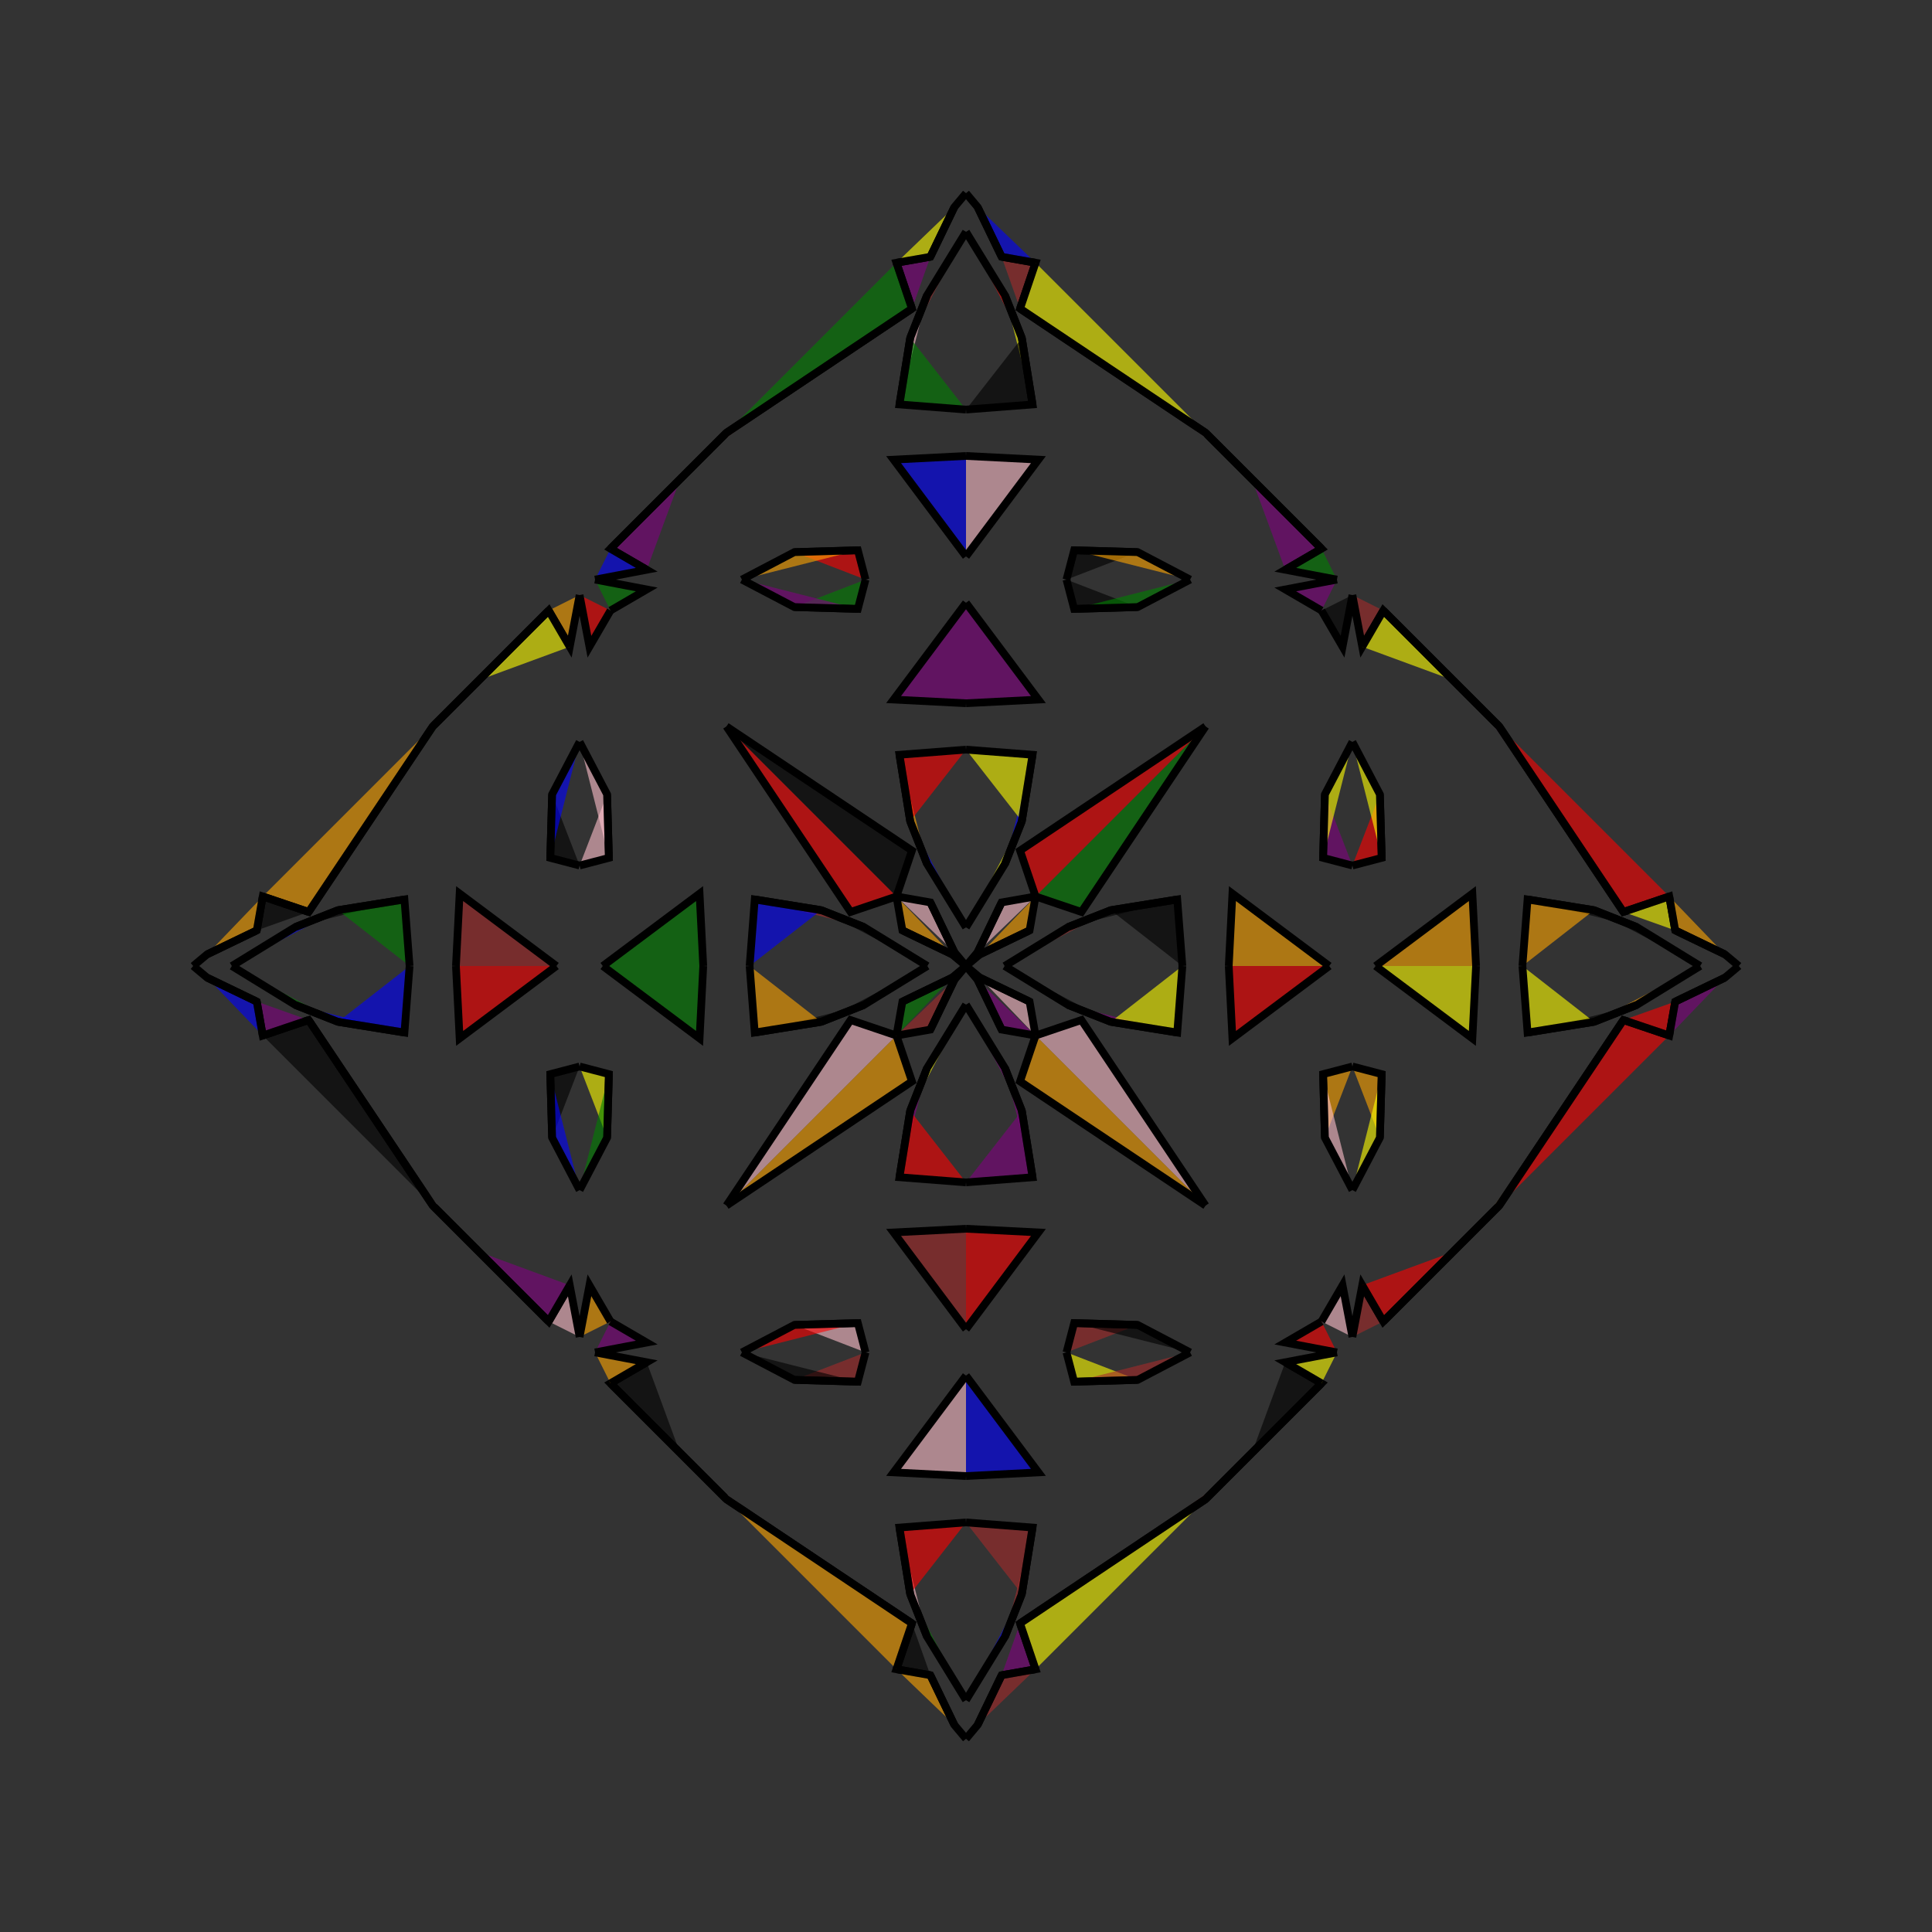 <?xml version="1.0" encoding="UTF-8"?>
<svg xmlns="http://www.w3.org/2000/svg" xmlns:xlink="http://www.w3.org/1999/xlink"
     width="250" height="250" viewBox="-125.0 -125.0 250 250">
<rect x="-125.0" y="-125.0" width="250" height="250" fill="#333333" stroke="none"/>
<defs>
</defs>
<path d="M5.0,-0.0 L13.228,-5.05 L18.736,-7.224" fill="brown" fill-opacity="0.6" stroke="black" stroke-width="1" />
<path d="M5.0,-0.0 L13.228,5.05 L18.736,7.224" fill="black" fill-opacity="0.6" stroke="black" stroke-width="1" />
<path d="M13.228,-5.05 L18.736,-7.224 L27.335,-8.611" fill="black" fill-opacity="0.6" stroke="black" stroke-width="1" />
<path d="M13.228,5.05 L18.736,7.224 L27.335,8.611" fill="purple" fill-opacity="0.6" stroke="black" stroke-width="1" />
<path d="M18.736,-7.224 L27.335,-8.611 L28.0,-0.0" fill="black" fill-opacity="0.6" stroke="black" stroke-width="1" />
<path d="M18.736,7.224 L27.335,8.611 L28.0,-0.0" fill="yellow" fill-opacity="0.6" stroke="black" stroke-width="1" />
<path d="M34.0,-0.0 L34.476,-9.369 L47.0,-0.0" fill="orange" fill-opacity="0.6" stroke="black" stroke-width="1" />
<path d="M34.0,-0.0 L34.476,9.369 L47.0,-0.0" fill="red" fill-opacity="0.6" stroke="black" stroke-width="1" />
<path d="M50.0,-13.0 L46.206,-13.993 L46.444,-22.216" fill="purple" fill-opacity="0.6" stroke="black" stroke-width="1" />
<path d="M50.0,13.0 L46.206,13.993 L46.444,22.216" fill="orange" fill-opacity="0.6" stroke="black" stroke-width="1" />
<path d="M46.206,-13.993 L46.444,-22.216 L50.0,-29.0" fill="yellow" fill-opacity="0.6" stroke="black" stroke-width="1" />
<path d="M46.206,13.993 L46.444,22.216 L50.0,29.0" fill="pink" fill-opacity="0.6" stroke="black" stroke-width="1" />
<path d="M50.0,-48.0 L48.727,-41.313 L46.0,-46.0" fill="black" fill-opacity="0.6" stroke="black" stroke-width="1" />
<path d="M50.0,48.0 L48.727,41.313 L46.0,46.0" fill="pink" fill-opacity="0.6" stroke="black" stroke-width="1" />
<path d="M41.313,51.273 L46.0,54.0 L37.0,63.0" fill="black" fill-opacity="0.6" stroke="black" stroke-width="1" />
<path d="M41.313,-51.273 L46.0,-54.0 L37.0,-63.0" fill="purple" fill-opacity="0.6" stroke="black" stroke-width="1" />
<path d="M46.0,54.0 L37.0,63.0 L33.0,67.0" fill="orange" fill-opacity="0.6" stroke="black" stroke-width="1" />
<path d="M46.0,-54.0 L37.0,-63.0 L33.0,-67.0" fill="yellow" fill-opacity="0.6" stroke="black" stroke-width="1" />
<path d="M37.0,63.0 L33.0,67.0 L31.0,69.0" fill="black" fill-opacity="0.6" stroke="black" stroke-width="1" />
<path d="M37.0,-63.0 L33.0,-67.0 L31.0,-69.0" fill="pink" fill-opacity="0.6" stroke="black" stroke-width="1" />
<path d="M33.0,67.0 L31.0,69.0 L6.993,85.065" fill="red" fill-opacity="0.6" stroke="black" stroke-width="1" />
<path d="M33.0,-67.0 L31.0,-69.0 L6.993,-85.065" fill="pink" fill-opacity="0.6" stroke="black" stroke-width="1" />
<path d="M31.0,-31.0 L14.935,-6.993 L9.0,-9.0" fill="green" fill-opacity="0.6" stroke="black" stroke-width="1" />
<path d="M31.0,31.0 L14.935,6.993 L9.0,9.0" fill="pink" fill-opacity="0.6" stroke="black" stroke-width="1" />
<path d="M6.993,85.065 L9.0,91.0 L4.609,91.772" fill="purple" fill-opacity="0.6" stroke="black" stroke-width="1" />
<path d="M6.993,-85.065 L9.0,-91.0 L4.609,-91.772" fill="brown" fill-opacity="0.6" stroke="black" stroke-width="1" />
<path d="M9.0,-9.0 L8.228,-4.609 L1.8,-1.508" fill="orange" fill-opacity="0.6" stroke="black" stroke-width="1" />
<path d="M9.0,9.0 L8.228,4.609 L1.8,1.508" fill="pink" fill-opacity="0.6" stroke="black" stroke-width="1" />
<path d="M8.228,-4.609 L1.8,-1.508 L0.0,-0.0" fill="blue" fill-opacity="0.6" stroke="black" stroke-width="1" />
<path d="M8.228,4.609 L1.8,1.508 L0.0,-0.0" fill="green" fill-opacity="0.6" stroke="black" stroke-width="1" />
<path d="M-5.0,-0.0 L-13.228,-5.05 L-18.736,-7.224" fill="black" fill-opacity="0.6" stroke="black" stroke-width="1" />
<path d="M-5.0,-0.0 L-13.228,5.05 L-18.736,7.224" fill="black" fill-opacity="0.6" stroke="black" stroke-width="1" />
<path d="M-13.228,-5.05 L-18.736,-7.224 L-27.335,-8.611" fill="brown" fill-opacity="0.6" stroke="black" stroke-width="1" />
<path d="M-13.228,5.05 L-18.736,7.224 L-27.335,8.611" fill="black" fill-opacity="0.6" stroke="black" stroke-width="1" />
<path d="M-18.736,-7.224 L-27.335,-8.611 L-28.0,-0.0" fill="blue" fill-opacity="0.6" stroke="black" stroke-width="1" />
<path d="M-18.736,7.224 L-27.335,8.611 L-28.0,-0.0" fill="orange" fill-opacity="0.6" stroke="black" stroke-width="1" />
<path d="M-34.0,-0.0 L-34.476,-9.369 L-47.0,-0.0" fill="green" fill-opacity="0.6" stroke="black" stroke-width="1" />
<path d="M-34.0,-0.0 L-34.476,9.369 L-47.0,-0.0" fill="green" fill-opacity="0.6" stroke="black" stroke-width="1" />
<path d="M-50.0,-13.0 L-46.206,-13.993 L-46.444,-22.216" fill="pink" fill-opacity="0.6" stroke="black" stroke-width="1" />
<path d="M-50.0,13.0 L-46.206,13.993 L-46.444,22.216" fill="yellow" fill-opacity="0.6" stroke="black" stroke-width="1" />
<path d="M-46.206,-13.993 L-46.444,-22.216 L-50.0,-29.0" fill="pink" fill-opacity="0.6" stroke="black" stroke-width="1" />
<path d="M-46.206,13.993 L-46.444,22.216 L-50.0,29.0" fill="green" fill-opacity="0.6" stroke="black" stroke-width="1" />
<path d="M-50.0,-48.0 L-48.727,-41.313 L-46.0,-46.0" fill="red" fill-opacity="0.6" stroke="black" stroke-width="1" />
<path d="M-50.0,48.0 L-48.727,41.313 L-46.0,46.0" fill="orange" fill-opacity="0.6" stroke="black" stroke-width="1" />
<path d="M-41.313,51.273 L-46.0,54.0 L-37.0,63.0" fill="black" fill-opacity="0.6" stroke="black" stroke-width="1" />
<path d="M-41.313,-51.273 L-46.0,-54.0 L-37.0,-63.0" fill="purple" fill-opacity="0.6" stroke="black" stroke-width="1" />
<path d="M-46.0,54.0 L-37.0,63.0 L-33.0,67.0" fill="orange" fill-opacity="0.6" stroke="black" stroke-width="1" />
<path d="M-46.0,-54.0 L-37.0,-63.0 L-33.0,-67.0" fill="blue" fill-opacity="0.6" stroke="black" stroke-width="1" />
<path d="M-37.0,63.0 L-33.0,67.0 L-31.0,69.0" fill="orange" fill-opacity="0.6" stroke="black" stroke-width="1" />
<path d="M-37.0,-63.0 L-33.0,-67.0 L-31.0,-69.0" fill="green" fill-opacity="0.6" stroke="black" stroke-width="1" />
<path d="M-33.0,67.0 L-31.0,69.0 L-6.993,85.065" fill="pink" fill-opacity="0.6" stroke="black" stroke-width="1" />
<path d="M-33.0,-67.0 L-31.0,-69.0 L-6.993,-85.065" fill="brown" fill-opacity="0.6" stroke="black" stroke-width="1" />
<path d="M-31.0,-31.0 L-14.935,-6.993 L-9.0,-9.0" fill="red" fill-opacity="0.6" stroke="black" stroke-width="1" />
<path d="M-31.0,31.0 L-14.935,6.993 L-9.0,9.0" fill="pink" fill-opacity="0.6" stroke="black" stroke-width="1" />
<path d="M-6.993,85.065 L-9.0,91.0 L-4.609,91.772" fill="black" fill-opacity="0.6" stroke="black" stroke-width="1" />
<path d="M-6.993,-85.065 L-9.0,-91.0 L-4.609,-91.772" fill="purple" fill-opacity="0.6" stroke="black" stroke-width="1" />
<path d="M-9.0,-9.0 L-8.228,-4.609 L-1.8,-1.508" fill="orange" fill-opacity="0.6" stroke="black" stroke-width="1" />
<path d="M-9.0,9.0 L-8.228,4.609 L-1.8,1.508" fill="green" fill-opacity="0.6" stroke="black" stroke-width="1" />
<path d="M-8.228,-4.609 L-1.8,-1.508 L0.0,-0.0" fill="pink" fill-opacity="0.6" stroke="black" stroke-width="1" />
<path d="M-8.228,4.609 L-1.8,1.508 L0.0,-0.0" fill="purple" fill-opacity="0.6" stroke="black" stroke-width="1" />
<path d="M95.0,-0.0 L86.772,5.05 L81.264,7.224" fill="orange" fill-opacity="0.6" stroke="black" stroke-width="1" />
<path d="M95.0,-0.0 L86.772,-5.05 L81.264,-7.224" fill="black" fill-opacity="0.6" stroke="black" stroke-width="1" />
<path d="M86.772,5.05 L81.264,7.224 L72.665,8.611" fill="black" fill-opacity="0.6" stroke="black" stroke-width="1" />
<path d="M86.772,-5.05 L81.264,-7.224 L72.665,-8.611" fill="black" fill-opacity="0.6" stroke="black" stroke-width="1" />
<path d="M81.264,7.224 L72.665,8.611 L72.0,-0.0" fill="yellow" fill-opacity="0.6" stroke="black" stroke-width="1" />
<path d="M81.264,-7.224 L72.665,-8.611 L72.0,-0.0" fill="orange" fill-opacity="0.6" stroke="black" stroke-width="1" />
<path d="M66.0,-0.0 L65.524,9.369 L53.0,-0.0" fill="yellow" fill-opacity="0.6" stroke="black" stroke-width="1" />
<path d="M66.0,-0.0 L65.524,-9.369 L53.0,-0.0" fill="orange" fill-opacity="0.6" stroke="black" stroke-width="1" />
<path d="M50.0,13.0 L53.794,13.993 L53.556,22.216" fill="orange" fill-opacity="0.6" stroke="black" stroke-width="1" />
<path d="M50.0,-13.0 L53.794,-13.993 L53.556,-22.216" fill="red" fill-opacity="0.6" stroke="black" stroke-width="1" />
<path d="M53.794,13.993 L53.556,22.216 L50.0,29.0" fill="yellow" fill-opacity="0.6" stroke="black" stroke-width="1" />
<path d="M53.794,-13.993 L53.556,-22.216 L50.0,-29.0" fill="yellow" fill-opacity="0.6" stroke="black" stroke-width="1" />
<path d="M50.0,48.0 L51.273,41.313 L54.0,46.0" fill="brown" fill-opacity="0.6" stroke="black" stroke-width="1" />
<path d="M50.0,-48.0 L51.273,-41.313 L54.0,-46.0" fill="brown" fill-opacity="0.6" stroke="black" stroke-width="1" />
<path d="M51.273,41.313 L54.0,46.0 L63.0,37.0" fill="red" fill-opacity="0.6" stroke="black" stroke-width="1" />
<path d="M51.273,-41.313 L54.0,-46.0 L63.0,-37.0" fill="yellow" fill-opacity="0.6" stroke="black" stroke-width="1" />
<path d="M54.0,46.0 L63.0,37.0 L67.0,33.0" fill="red" fill-opacity="0.6" stroke="black" stroke-width="1" />
<path d="M54.0,-46.0 L63.0,-37.0 L67.0,-33.0" fill="blue" fill-opacity="0.6" stroke="black" stroke-width="1" />
<path d="M63.0,37.0 L67.0,33.0 L69.0,31.0" fill="yellow" fill-opacity="0.6" stroke="black" stroke-width="1" />
<path d="M63.0,-37.0 L67.0,-33.0 L69.0,-31.0" fill="green" fill-opacity="0.6" stroke="black" stroke-width="1" />
<path d="M67.0,33.0 L69.0,31.0 L85.065,6.993" fill="orange" fill-opacity="0.6" stroke="black" stroke-width="1" />
<path d="M67.0,-33.0 L69.0,-31.0 L85.065,-6.993" fill="purple" fill-opacity="0.6" stroke="black" stroke-width="1" />
<path d="M69.0,31.0 L85.065,6.993 L91.0,9.0" fill="red" fill-opacity="0.6" stroke="black" stroke-width="1" />
<path d="M69.0,-31.0 L85.065,-6.993 L91.0,-9.0" fill="red" fill-opacity="0.6" stroke="black" stroke-width="1" />
<path d="M85.065,6.993 L91.0,9.0 L91.772,4.609" fill="red" fill-opacity="0.6" stroke="black" stroke-width="1" />
<path d="M85.065,-6.993 L91.0,-9.0 L91.772,-4.609" fill="yellow" fill-opacity="0.6" stroke="black" stroke-width="1" />
<path d="M91.0,9.0 L91.772,4.609 L98.2,1.508" fill="purple" fill-opacity="0.6" stroke="black" stroke-width="1" />
<path d="M91.0,-9.0 L91.772,-4.609 L98.2,-1.508" fill="orange" fill-opacity="0.6" stroke="black" stroke-width="1" />
<path d="M91.772,4.609 L98.2,1.508 L100.0,-0.0" fill="green" fill-opacity="0.6" stroke="black" stroke-width="1" />
<path d="M91.772,-4.609 L98.2,-1.508 L100.0,-0.0" fill="pink" fill-opacity="0.6" stroke="black" stroke-width="1" />
<path d="M0.0,-5.0 L5.05,-13.228 L7.224,-18.736" fill="yellow" fill-opacity="0.6" stroke="black" stroke-width="1" />
<path d="M0.0,5.0 L5.05,13.228 L7.224,18.736" fill="purple" fill-opacity="0.6" stroke="black" stroke-width="1" />
<path d="M0.0,95.0 L5.05,86.772 L7.224,81.264" fill="blue" fill-opacity="0.6" stroke="black" stroke-width="1" />
<path d="M0.0,-95.0 L5.05,-86.772 L7.224,-81.264" fill="red" fill-opacity="0.6" stroke="black" stroke-width="1" />
<path d="M5.05,-13.228 L7.224,-18.736 L8.611,-27.335" fill="blue" fill-opacity="0.6" stroke="black" stroke-width="1" />
<path d="M5.05,13.228 L7.224,18.736 L8.611,27.335" fill="purple" fill-opacity="0.6" stroke="black" stroke-width="1" />
<path d="M5.05,86.772 L7.224,81.264 L8.611,72.665" fill="brown" fill-opacity="0.6" stroke="black" stroke-width="1" />
<path d="M5.05,-86.772 L7.224,-81.264 L8.611,-72.665" fill="yellow" fill-opacity="0.6" stroke="black" stroke-width="1" />
<path d="M7.224,-18.736 L8.611,-27.335 L0.0,-28.0" fill="yellow" fill-opacity="0.6" stroke="black" stroke-width="1" />
<path d="M7.224,18.736 L8.611,27.335 L0.0,28.0" fill="purple" fill-opacity="0.6" stroke="black" stroke-width="1" />
<path d="M7.224,81.264 L8.611,72.665 L0.0,72.0" fill="brown" fill-opacity="0.6" stroke="black" stroke-width="1" />
<path d="M7.224,-81.264 L8.611,-72.665 L0.0,-72.0" fill="black" fill-opacity="0.6" stroke="black" stroke-width="1" />
<path d="M0.0,-34.0 L9.369,-34.476 L0.0,-47.0" fill="purple" fill-opacity="0.6" stroke="black" stroke-width="1" />
<path d="M0.0,34.0 L9.369,34.476 L0.0,47.0" fill="red" fill-opacity="0.6" stroke="black" stroke-width="1" />
<path d="M0.0,66.0 L9.369,65.524 L0.0,53.0" fill="blue" fill-opacity="0.6" stroke="black" stroke-width="1" />
<path d="M0.0,-66.0 L9.369,-65.524 L0.0,-53.0" fill="pink" fill-opacity="0.6" stroke="black" stroke-width="1" />
<path d="M13.0,-50.0 L13.993,-46.206 L22.216,-46.444" fill="black" fill-opacity="0.6" stroke="black" stroke-width="1" />
<path d="M13.0,50.0 L13.993,46.206 L22.216,46.444" fill="brown" fill-opacity="0.6" stroke="black" stroke-width="1" />
<path d="M13.0,50.0 L13.993,53.794 L22.216,53.556" fill="yellow" fill-opacity="0.6" stroke="black" stroke-width="1" />
<path d="M13.0,-50.0 L13.993,-53.794 L22.216,-53.556" fill="black" fill-opacity="0.6" stroke="black" stroke-width="1" />
<path d="M13.993,-46.206 L22.216,-46.444 L29.0,-50.0" fill="green" fill-opacity="0.6" stroke="black" stroke-width="1" />
<path d="M13.993,46.206 L22.216,46.444 L29.0,50.0" fill="black" fill-opacity="0.6" stroke="black" stroke-width="1" />
<path d="M13.993,53.794 L22.216,53.556 L29.0,50.0" fill="brown" fill-opacity="0.6" stroke="black" stroke-width="1" />
<path d="M13.993,-53.794 L22.216,-53.556 L29.0,-50.0" fill="orange" fill-opacity="0.6" stroke="black" stroke-width="1" />
<path d="M48.0,-50.0 L41.313,-48.727 L46.0,-46.0" fill="purple" fill-opacity="0.6" stroke="black" stroke-width="1" />
<path d="M48.0,50.0 L41.313,48.727 L46.0,46.0" fill="red" fill-opacity="0.6" stroke="black" stroke-width="1" />
<path d="M48.0,50.0 L41.313,51.273 L46.0,54.0" fill="yellow" fill-opacity="0.6" stroke="black" stroke-width="1" />
<path d="M48.0,-50.0 L41.313,-51.273 L46.0,-54.0" fill="green" fill-opacity="0.6" stroke="black" stroke-width="1" />
<path d="M31.0,-31.0 L6.993,-14.935 L9.0,-9.0" fill="red" fill-opacity="0.6" stroke="black" stroke-width="1" />
<path d="M31.0,31.0 L6.993,14.935 L9.0,9.0" fill="orange" fill-opacity="0.6" stroke="black" stroke-width="1" />
<path d="M31.0,69.0 L6.993,85.065 L9.0,91.0" fill="yellow" fill-opacity="0.6" stroke="black" stroke-width="1" />
<path d="M31.0,-69.0 L6.993,-85.065 L9.0,-91.0" fill="yellow" fill-opacity="0.6" stroke="black" stroke-width="1" />
<path d="M9.0,-9.0 L4.609,-8.228 L1.508,-1.8" fill="pink" fill-opacity="0.6" stroke="black" stroke-width="1" />
<path d="M9.0,9.0 L4.609,8.228 L1.508,1.8" fill="purple" fill-opacity="0.6" stroke="black" stroke-width="1" />
<path d="M9.0,91.0 L4.609,91.772 L1.508,98.2" fill="brown" fill-opacity="0.6" stroke="black" stroke-width="1" />
<path d="M9.0,-91.0 L4.609,-91.772 L1.508,-98.2" fill="blue" fill-opacity="0.6" stroke="black" stroke-width="1" />
<path d="M4.609,-8.228 L1.508,-1.8 L0.0,-0.0" fill="orange" fill-opacity="0.6" stroke="black" stroke-width="1" />
<path d="M4.609,8.228 L1.508,1.8 L0.0,-0.0" fill="blue" fill-opacity="0.6" stroke="black" stroke-width="1" />
<path d="M4.609,91.772 L1.508,98.2 L0.0,100.0" fill="green" fill-opacity="0.6" stroke="black" stroke-width="1" />
<path d="M4.609,-91.772 L1.508,-98.2 L0.0,-100.0" fill="yellow" fill-opacity="0.6" stroke="black" stroke-width="1" />
<path d="M0.0,95.0 L-5.05,86.772 L-7.224,81.264" fill="green" fill-opacity="0.6" stroke="black" stroke-width="1" />
<path d="M0.0,-5.0 L-5.05,-13.228 L-7.224,-18.736" fill="blue" fill-opacity="0.6" stroke="black" stroke-width="1" />
<path d="M0.0,5.0 L-5.05,13.228 L-7.224,18.736" fill="yellow" fill-opacity="0.6" stroke="black" stroke-width="1" />
<path d="M0.0,-95.0 L-5.05,-86.772 L-7.224,-81.264" fill="brown" fill-opacity="0.6" stroke="black" stroke-width="1" />
<path d="M-5.05,86.772 L-7.224,81.264 L-8.611,72.665" fill="pink" fill-opacity="0.6" stroke="black" stroke-width="1" />
<path d="M-5.05,-13.228 L-7.224,-18.736 L-8.611,-27.335" fill="orange" fill-opacity="0.6" stroke="black" stroke-width="1" />
<path d="M-5.05,13.228 L-7.224,18.736 L-8.611,27.335" fill="purple" fill-opacity="0.6" stroke="black" stroke-width="1" />
<path d="M-5.05,-86.772 L-7.224,-81.264 L-8.611,-72.665" fill="pink" fill-opacity="0.6" stroke="black" stroke-width="1" />
<path d="M-7.224,81.264 L-8.611,72.665 L0.0,72.0" fill="red" fill-opacity="0.6" stroke="black" stroke-width="1" />
<path d="M-7.224,-18.736 L-8.611,-27.335 L0.0,-28.0" fill="red" fill-opacity="0.6" stroke="black" stroke-width="1" />
<path d="M-7.224,18.736 L-8.611,27.335 L0.0,28.0" fill="red" fill-opacity="0.6" stroke="black" stroke-width="1" />
<path d="M-7.224,-81.264 L-8.611,-72.665 L0.0,-72.0" fill="green" fill-opacity="0.6" stroke="black" stroke-width="1" />
<path d="M0.0,66.0 L-9.369,65.524 L0.0,53.0" fill="pink" fill-opacity="0.6" stroke="black" stroke-width="1" />
<path d="M0.0,-34.0 L-9.369,-34.476 L0.0,-47.0" fill="purple" fill-opacity="0.6" stroke="black" stroke-width="1" />
<path d="M0.0,34.0 L-9.369,34.476 L0.0,47.0" fill="brown" fill-opacity="0.6" stroke="black" stroke-width="1" />
<path d="M0.0,-66.0 L-9.369,-65.524 L0.0,-53.0" fill="blue" fill-opacity="0.6" stroke="black" stroke-width="1" />
<path d="M-13.0,50.0 L-13.993,53.794 L-22.216,53.556" fill="brown" fill-opacity="0.6" stroke="black" stroke-width="1" />
<path d="M-13.0,-50.0 L-13.993,-46.206 L-22.216,-46.444" fill="green" fill-opacity="0.6" stroke="black" stroke-width="1" />
<path d="M-13.0,50.0 L-13.993,46.206 L-22.216,46.444" fill="pink" fill-opacity="0.6" stroke="black" stroke-width="1" />
<path d="M-13.0,-50.0 L-13.993,-53.794 L-22.216,-53.556" fill="red" fill-opacity="0.6" stroke="black" stroke-width="1" />
<path d="M-13.993,53.794 L-22.216,53.556 L-29.0,50.0" fill="black" fill-opacity="0.6" stroke="black" stroke-width="1" />
<path d="M-13.993,-46.206 L-22.216,-46.444 L-29.0,-50.0" fill="purple" fill-opacity="0.6" stroke="black" stroke-width="1" />
<path d="M-13.993,46.206 L-22.216,46.444 L-29.0,50.0" fill="red" fill-opacity="0.6" stroke="black" stroke-width="1" />
<path d="M-13.993,-53.794 L-22.216,-53.556 L-29.0,-50.0" fill="orange" fill-opacity="0.6" stroke="black" stroke-width="1" />
<path d="M-48.0,50.0 L-41.313,51.273 L-46.0,54.0" fill="orange" fill-opacity="0.6" stroke="black" stroke-width="1" />
<path d="M-48.0,-50.0 L-41.313,-48.727 L-46.0,-46.0" fill="green" fill-opacity="0.6" stroke="black" stroke-width="1" />
<path d="M-48.0,50.0 L-41.313,48.727 L-46.0,46.0" fill="purple" fill-opacity="0.6" stroke="black" stroke-width="1" />
<path d="M-48.0,-50.0 L-41.313,-51.273 L-46.0,-54.0" fill="blue" fill-opacity="0.6" stroke="black" stroke-width="1" />
<path d="M-31.0,69.0 L-6.993,85.065 L-9.0,91.0" fill="orange" fill-opacity="0.6" stroke="black" stroke-width="1" />
<path d="M-31.0,-31.0 L-6.993,-14.935 L-9.0,-9.0" fill="black" fill-opacity="0.6" stroke="black" stroke-width="1" />
<path d="M-31.0,31.0 L-6.993,14.935 L-9.0,9.0" fill="orange" fill-opacity="0.6" stroke="black" stroke-width="1" />
<path d="M-31.0,-69.0 L-6.993,-85.065 L-9.0,-91.0" fill="green" fill-opacity="0.6" stroke="black" stroke-width="1" />
<path d="M-9.0,91.0 L-4.609,91.772 L-1.508,98.2" fill="orange" fill-opacity="0.6" stroke="black" stroke-width="1" />
<path d="M-9.0,-9.0 L-4.609,-8.228 L-1.508,-1.8" fill="pink" fill-opacity="0.6" stroke="black" stroke-width="1" />
<path d="M-9.0,9.0 L-4.609,8.228 L-1.508,1.8" fill="brown" fill-opacity="0.6" stroke="black" stroke-width="1" />
<path d="M-9.0,-91.0 L-4.609,-91.772 L-1.508,-98.2" fill="yellow" fill-opacity="0.6" stroke="black" stroke-width="1" />
<path d="M-4.609,91.772 L-1.508,98.2 L0.0,100.0" fill="blue" fill-opacity="0.6" stroke="black" stroke-width="1" />
<path d="M-4.609,-8.228 L-1.508,-1.8 L0.0,-0.0" fill="blue" fill-opacity="0.6" stroke="black" stroke-width="1" />
<path d="M-4.609,8.228 L-1.508,1.8 L0.0,-0.0" fill="green" fill-opacity="0.6" stroke="black" stroke-width="1" />
<path d="M-4.609,-91.772 L-1.508,-98.2 L0.0,-100.0" fill="blue" fill-opacity="0.6" stroke="black" stroke-width="1" />
<path d="M-95.0,-0.0 L-86.772,-5.05 L-81.264,-7.224" fill="blue" fill-opacity="0.6" stroke="black" stroke-width="1" />
<path d="M-95.0,-0.0 L-86.772,5.05 L-81.264,7.224" fill="green" fill-opacity="0.6" stroke="black" stroke-width="1" />
<path d="M-86.772,-5.05 L-81.264,-7.224 L-72.665,-8.611" fill="black" fill-opacity="0.6" stroke="black" stroke-width="1" />
<path d="M-86.772,5.05 L-81.264,7.224 L-72.665,8.611" fill="blue" fill-opacity="0.6" stroke="black" stroke-width="1" />
<path d="M-81.264,-7.224 L-72.665,-8.611 L-72.0,-0.0" fill="green" fill-opacity="0.6" stroke="black" stroke-width="1" />
<path d="M-81.264,7.224 L-72.665,8.611 L-72.0,-0.0" fill="blue" fill-opacity="0.6" stroke="black" stroke-width="1" />
<path d="M-66.0,-0.0 L-65.524,-9.369 L-53.0,-0.0" fill="brown" fill-opacity="0.6" stroke="black" stroke-width="1" />
<path d="M-66.0,-0.0 L-65.524,9.369 L-53.0,-0.0" fill="red" fill-opacity="0.6" stroke="black" stroke-width="1" />
<path d="M-50.0,-13.0 L-53.794,-13.993 L-53.556,-22.216" fill="black" fill-opacity="0.6" stroke="black" stroke-width="1" />
<path d="M-50.0,13.0 L-53.794,13.993 L-53.556,22.216" fill="black" fill-opacity="0.6" stroke="black" stroke-width="1" />
<path d="M-53.794,-13.993 L-53.556,-22.216 L-50.0,-29.0" fill="blue" fill-opacity="0.6" stroke="black" stroke-width="1" />
<path d="M-53.794,13.993 L-53.556,22.216 L-50.0,29.0" fill="blue" fill-opacity="0.6" stroke="black" stroke-width="1" />
<path d="M-50.0,-48.0 L-51.273,-41.313 L-54.0,-46.0" fill="orange" fill-opacity="0.6" stroke="black" stroke-width="1" />
<path d="M-50.0,48.0 L-51.273,41.313 L-54.0,46.0" fill="pink" fill-opacity="0.6" stroke="black" stroke-width="1" />
<path d="M-51.273,-41.313 L-54.0,-46.0 L-63.0,-37.0" fill="yellow" fill-opacity="0.6" stroke="black" stroke-width="1" />
<path d="M-51.273,41.313 L-54.0,46.0 L-63.0,37.0" fill="purple" fill-opacity="0.6" stroke="black" stroke-width="1" />
<path d="M-54.0,-46.0 L-63.0,-37.0 L-67.0,-33.0" fill="brown" fill-opacity="0.6" stroke="black" stroke-width="1" />
<path d="M-54.0,46.0 L-63.0,37.0 L-67.0,33.0" fill="brown" fill-opacity="0.6" stroke="black" stroke-width="1" />
<path d="M-63.0,-37.0 L-67.0,-33.0 L-69.0,-31.0" fill="black" fill-opacity="0.6" stroke="black" stroke-width="1" />
<path d="M-63.0,37.0 L-67.0,33.0 L-69.0,31.0" fill="blue" fill-opacity="0.6" stroke="black" stroke-width="1" />
<path d="M-67.0,-33.0 L-69.0,-31.0 L-85.065,-6.993" fill="green" fill-opacity="0.6" stroke="black" stroke-width="1" />
<path d="M-67.0,33.0 L-69.0,31.0 L-85.065,6.993" fill="pink" fill-opacity="0.6" stroke="black" stroke-width="1" />
<path d="M-69.0,-31.0 L-85.065,-6.993 L-91.0,-9.0" fill="orange" fill-opacity="0.6" stroke="black" stroke-width="1" />
<path d="M-69.0,31.0 L-85.065,6.993 L-91.0,9.0" fill="black" fill-opacity="0.6" stroke="black" stroke-width="1" />
<path d="M-85.065,-6.993 L-91.0,-9.0 L-91.772,-4.609" fill="black" fill-opacity="0.6" stroke="black" stroke-width="1" />
<path d="M-85.065,6.993 L-91.0,9.0 L-91.772,4.609" fill="purple" fill-opacity="0.6" stroke="black" stroke-width="1" />
<path d="M-91.0,-9.0 L-91.772,-4.609 L-98.2,-1.508" fill="orange" fill-opacity="0.6" stroke="black" stroke-width="1" />
<path d="M-91.0,9.0 L-91.772,4.609 L-98.2,1.508" fill="blue" fill-opacity="0.6" stroke="black" stroke-width="1" />
<path d="M-91.772,-4.609 L-98.2,-1.508 L-100.0,-0.0" fill="red" fill-opacity="0.6" stroke="black" stroke-width="1" />
<path d="M-91.772,4.609 L-98.2,1.508 L-100.0,-0.0" fill="pink" fill-opacity="0.6" stroke="black" stroke-width="1" />
</svg>